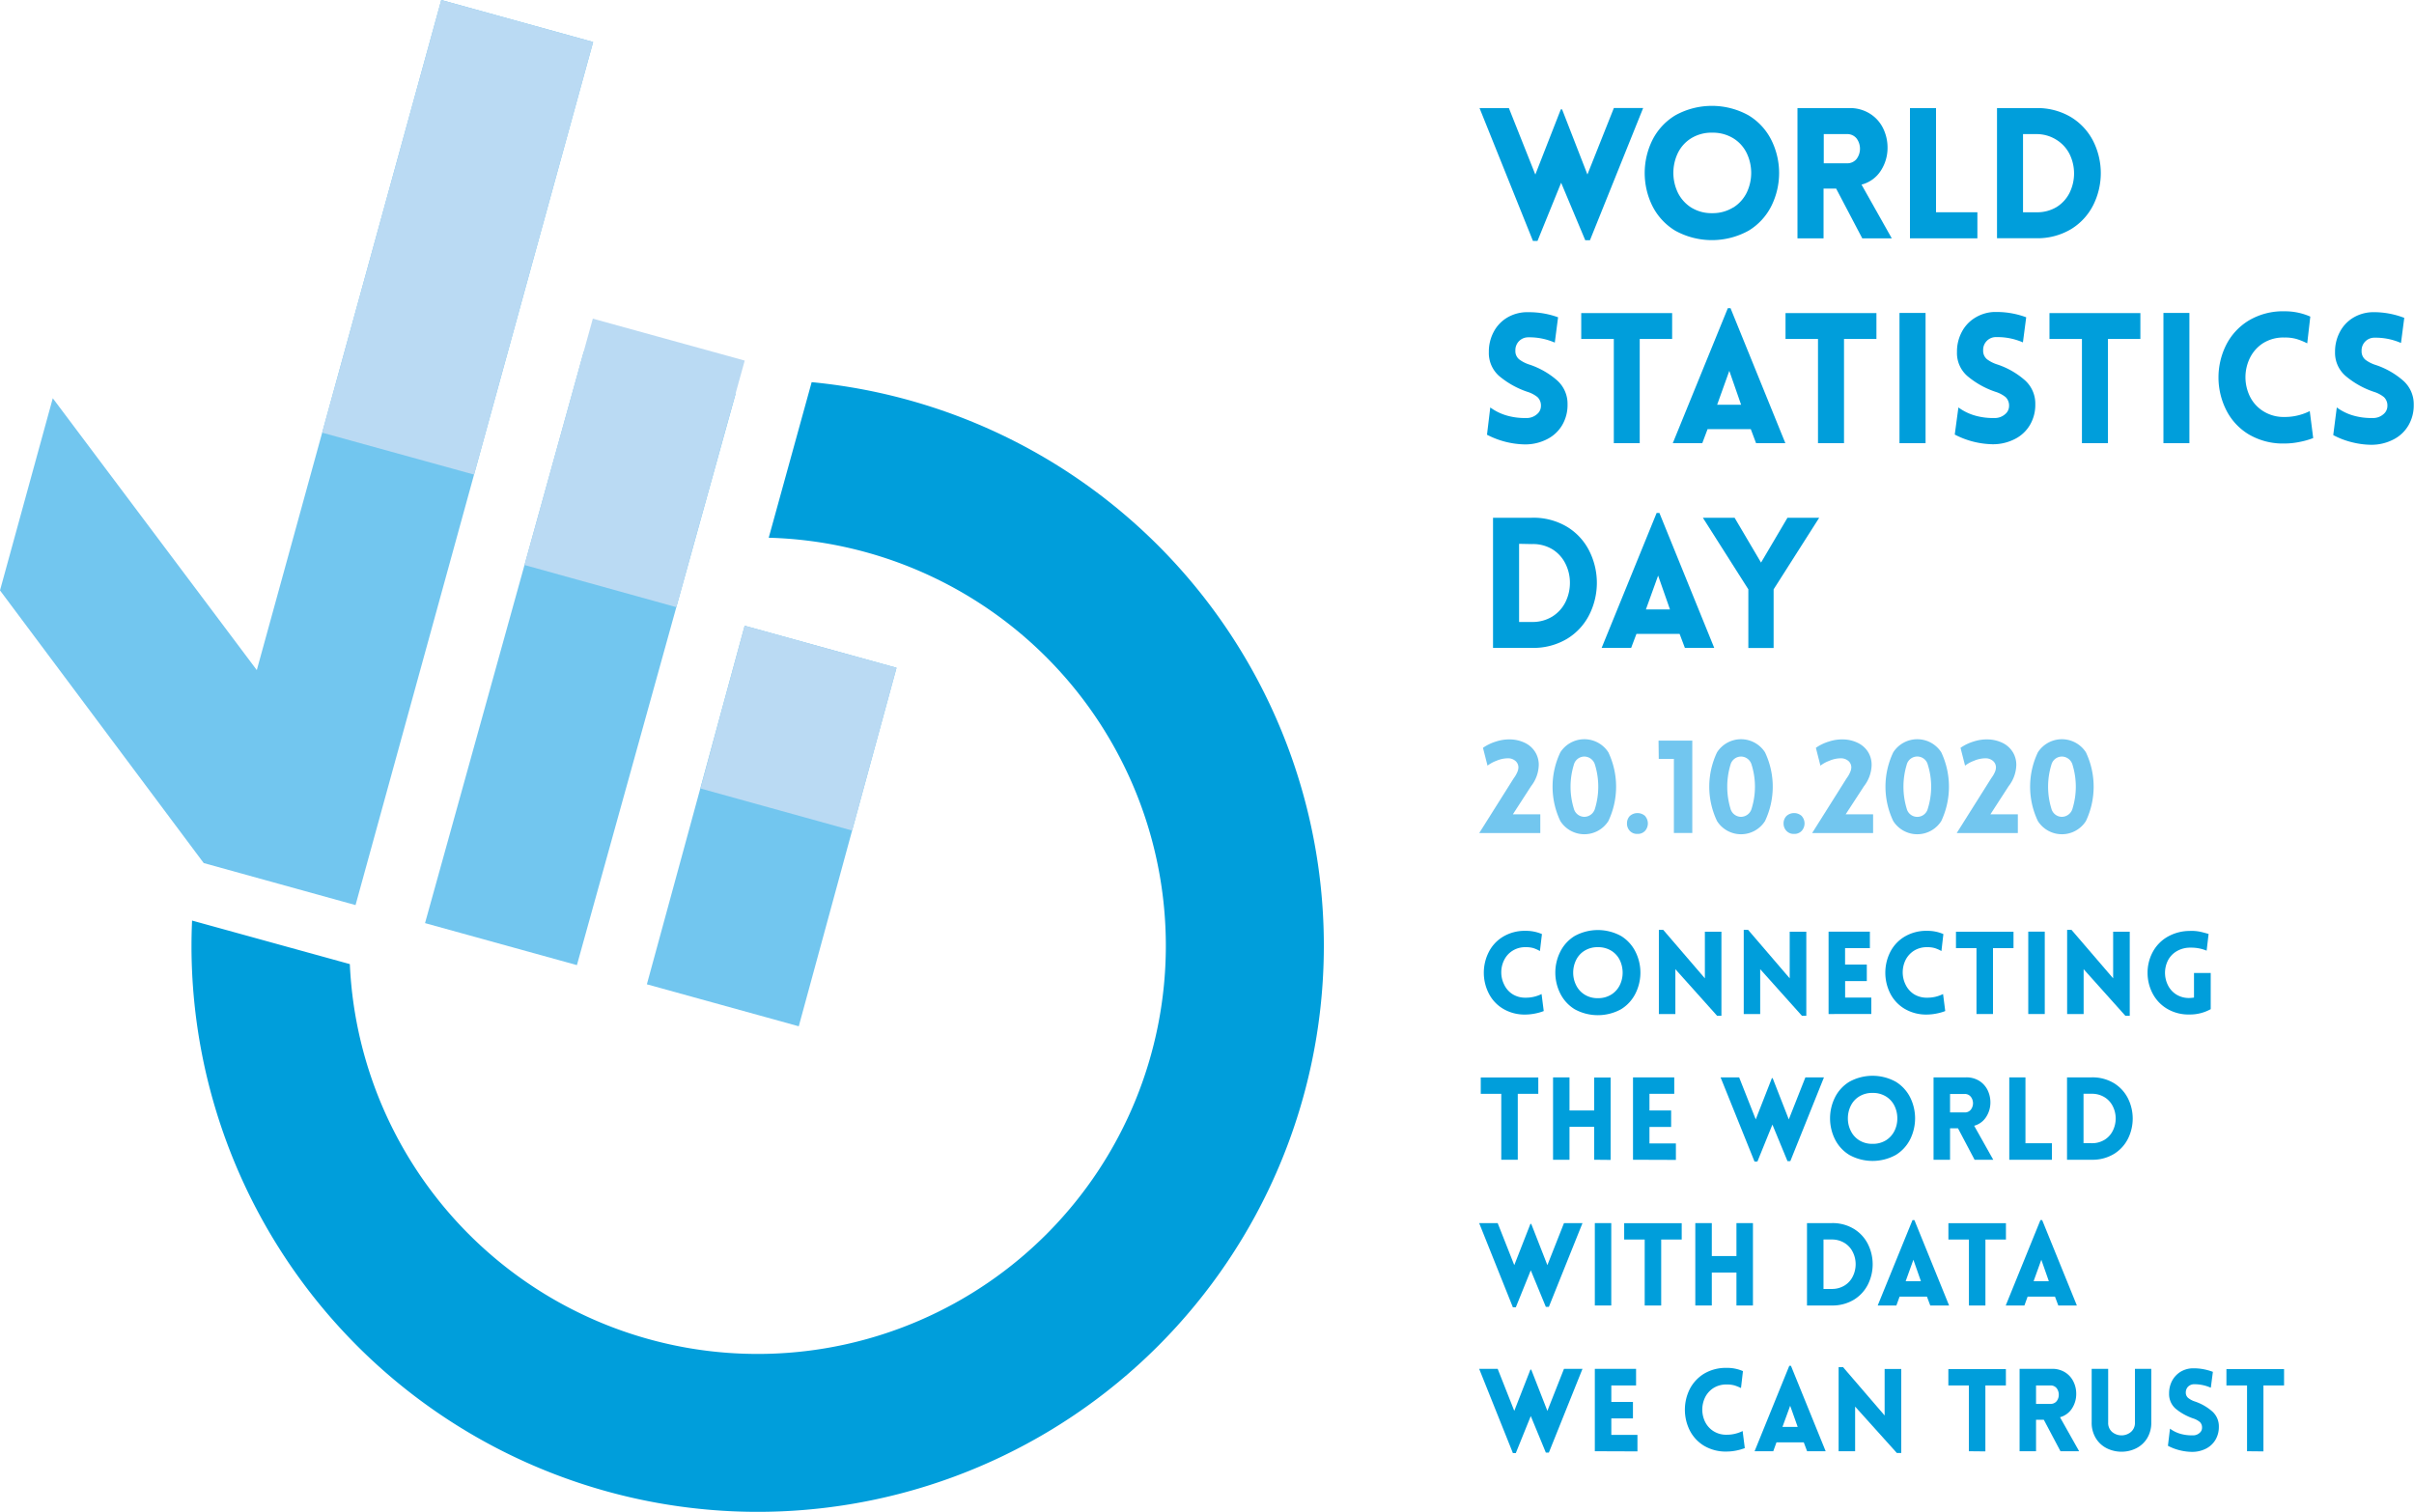 <svg xmlns="http://www.w3.org/2000/svg" viewBox="0 0 456.47 285.9"><defs><style>.a{fill:#009edb;}.b{fill:#72c6ef;}.c{fill:#badaf3;}</style></defs><path class="a" d="M153.48,72.27l-8.12,29.42a77.19,77.19,0,1,1-79.21,80.63l-29.83-8.23c-.07,1.57-.11,3.16-.11,4.75A107.06,107.06,0,1,0,153.48,72.27Z"/><polygon class="b" points="169.53 126.28 140.81 118.33 132.46 148.97 122.32 186.14 151.04 194.08 161.13 157.06 169.53 126.28"/><polygon class="c" points="169.53 126.28 140.81 118.33 132.46 149.11 161.13 157.06 169.53 126.28"/><polygon class="b" points="99.18 106.85 80.37 174.57 109.09 182.51 127.89 114.82 139.11 74.44 110.39 66.49 99.18 106.85"/><polygon class="c" points="112.1 60.26 99.18 106.85 127.89 114.82 140.82 68.19 112.1 60.26"/><polygon class="b" points="83.44 0 60.92 81.82 48.56 126.72 9.98 75.31 0 111.65 38.52 163.21 38.51 163.21 67.23 171.16 89.64 89.75 112.16 7.94 83.44 0"/><polygon class="c" points="83.44 0 60.92 81.82 89.64 89.75 112.16 7.94 83.44 0"/><path class="a" d="M279.77,20.44h5.55l5,12.57,4.82-12.33h.24L300.17,33l5-12.57h5.54l-10.06,25h-.89L295.2,34.56l-4.47,11h-.86Z"/><path class="a" d="M316.77,43.62a11.5,11.5,0,0,1-4.33-4.7,14.07,14.07,0,0,1,0-12.4,11.5,11.5,0,0,1,4.33-4.7,14.28,14.28,0,0,1,13.88,0,11.41,11.41,0,0,1,4.32,4.7,14,14,0,0,1,0,12.4,11.41,11.41,0,0,1-4.32,4.7,14.35,14.35,0,0,1-13.88,0Zm11-4.39a6.93,6.93,0,0,0,2.53-2.82,8.64,8.64,0,0,0,0-7.43,6.74,6.74,0,0,0-2.53-2.82,7.41,7.41,0,0,0-4-1.07,7.33,7.33,0,0,0-4,1.07,6.77,6.77,0,0,0-2.51,2.8,8.68,8.68,0,0,0,0,7.45,7,7,0,0,0,2.51,2.82,7.25,7.25,0,0,0,4,1.08A7.33,7.33,0,0,0,327.74,39.23Z"/><path class="a" d="M347.2,35.66h-2.38v9.41h-4.93V20.44h9.72a7.07,7.07,0,0,1,4,1.07,6.74,6.74,0,0,1,2.48,2.77,8.25,8.25,0,0,1,.83,3.63,7.88,7.88,0,0,1-1.28,4.38A6.12,6.12,0,0,1,352,34.91l5.72,10.16h-5.58Zm2-4.78a2.26,2.26,0,0,0,1.86-.81,3.25,3.25,0,0,0,0-3.9,2.26,2.26,0,0,0-1.86-.81h-4.34v5.52Z"/><path class="a" d="M366.09,20.44v19.7h7.82v4.93H361.16V20.44Z"/><path class="a" d="M391.66,22.18a11.31,11.31,0,0,1,4.18,4.56,13.51,13.51,0,0,1,0,12,11.27,11.27,0,0,1-4.18,4.57,12.38,12.38,0,0,1-6.7,1.74h-7.34V20.44H385A12.38,12.38,0,0,1,391.66,22.18Zm-9.12,3.18V40.14H385a7.12,7.12,0,0,0,3.91-1,6.69,6.69,0,0,0,2.46-2.74,8.31,8.31,0,0,0,0-7.2,6.72,6.72,0,0,0-2.46-2.73A7,7,0,0,0,385,25.36Z"/><path class="a" d="M281.8,77.05a9.88,9.88,0,0,0,3.26,1.57,12.24,12.24,0,0,0,3.08.43l.69,0a2.94,2.94,0,0,0,1.81-.73,2,2,0,0,0,.74-1.55,2.19,2.19,0,0,0-.65-1.67,5.68,5.68,0,0,0-1.9-1,16.52,16.52,0,0,1-5.36-3,5.8,5.8,0,0,1-1.94-4.55,7.91,7.91,0,0,1,.88-3.72,6.86,6.86,0,0,1,2.46-2.69,7.44,7.44,0,0,1,3.62-1.1l.82,0A16.1,16.1,0,0,1,294.62,60L294,64.79a12,12,0,0,0-5-1,2.41,2.41,0,0,0-2.45,2.51,2,2,0,0,0,.73,1.67,6.48,6.48,0,0,0,2,1,15.28,15.28,0,0,1,5.2,3,5.92,5.92,0,0,1,1.93,4.53,7.46,7.46,0,0,1-1,3.87,6.91,6.91,0,0,1-2.84,2.67,9,9,0,0,1-4.29,1,16.08,16.08,0,0,1-7.1-1.83Z"/><path class="a" d="M305.16,83.81V64.1H299V59.21h17.19V64.1h-6.13V83.81Z"/><path class="a" d="M326.72,58.28h.51L337.6,83.81h-5.54l-1-2.66h-8.17l-1,2.66h-5.58Zm2.51,18.26L327,70.13l-2.3,6.41Z"/><path class="a" d="M343.77,83.81V64.1h-6.14V59.21h17.19V64.1h-6.13V83.81Z"/><path class="a" d="M359.18,83.81V59.18h4.93V83.81Z"/><path class="a" d="M370.32,77.05a9.88,9.88,0,0,0,3.26,1.57,12.24,12.24,0,0,0,3.08.43l.69,0a2.94,2.94,0,0,0,1.81-.73,2,2,0,0,0,.74-1.55,2.19,2.19,0,0,0-.65-1.67,5.68,5.68,0,0,0-1.9-1,16.35,16.35,0,0,1-5.35-3,5.77,5.77,0,0,1-1.95-4.55,7.91,7.91,0,0,1,.88-3.72,6.86,6.86,0,0,1,2.46-2.69A7.44,7.44,0,0,1,377,59l.82,0A16.1,16.1,0,0,1,383.14,60l-.62,4.75a12,12,0,0,0-5-1A2.41,2.41,0,0,0,375,66.27a2.07,2.07,0,0,0,.73,1.67,6.48,6.48,0,0,0,2,1,15.18,15.18,0,0,1,5.2,3,5.92,5.92,0,0,1,1.93,4.53,7.46,7.46,0,0,1-1,3.87,6.85,6.85,0,0,1-2.84,2.67,9,9,0,0,1-4.29,1,16.08,16.08,0,0,1-7.1-1.83Z"/><path class="a" d="M393.68,83.81V64.1h-6.14V59.21h17.19V64.1H398.6V83.81Z"/><path class="a" d="M409.09,83.81V59.18H414V83.81Z"/><path class="a" d="M434.3,64.12a7.91,7.91,0,0,0-2.36-.29,7.19,7.19,0,0,0-4,1.06,7,7,0,0,0-2.49,2.79,8.28,8.28,0,0,0,0,7.31A6.83,6.83,0,0,0,428,77.78a7.19,7.19,0,0,0,4,1.07,10.17,10.17,0,0,0,2.67-.33,10.43,10.43,0,0,0,2.09-.78l.65,5.1a14.54,14.54,0,0,1-2.61.74,14.1,14.1,0,0,1-2.8.29,12.7,12.7,0,0,1-6.82-1.75,11.29,11.29,0,0,1-4.25-4.64,13.75,13.75,0,0,1,0-12.21,11.45,11.45,0,0,1,4.25-4.63,12.61,12.61,0,0,1,6.82-1.77,11.84,11.84,0,0,1,4.86,1l-.58,5.06A12.21,12.21,0,0,0,434.3,64.12Z"/><path class="a" d="M441.87,77.05a9.74,9.74,0,0,0,3.25,1.57,12.24,12.24,0,0,0,3.08.43l.69,0a2.94,2.94,0,0,0,1.81-.73,2,2,0,0,0,.74-1.55,2.19,2.19,0,0,0-.65-1.67,5.68,5.68,0,0,0-1.9-1,16.35,16.35,0,0,1-5.35-3,5.77,5.77,0,0,1-2-4.55,7.91,7.91,0,0,1,.88-3.72,6.86,6.86,0,0,1,2.46-2.69,7.44,7.44,0,0,1,3.62-1.1l.83,0a16.1,16.1,0,0,1,5.3,1.07l-.62,4.75a12,12,0,0,0-5-1,2.41,2.41,0,0,0-2.45,2.51,2.07,2.07,0,0,0,.73,1.67,6.48,6.48,0,0,0,2,1,15.18,15.18,0,0,1,5.2,3,5.92,5.92,0,0,1,1.93,4.53,7.46,7.46,0,0,1-1,3.87,6.85,6.85,0,0,1-2.84,2.67,9,9,0,0,1-4.29,1,15.27,15.27,0,0,1-3.31-.42,15.09,15.09,0,0,1-3.78-1.41Z"/><path class="a" d="M296.36,99.65a11.2,11.2,0,0,1,4.18,4.57,13.43,13.43,0,0,1,0,12,11.24,11.24,0,0,1-4.18,4.56,12.35,12.35,0,0,1-6.7,1.74h-7.34V97.91h7.34A12.35,12.35,0,0,1,296.36,99.65Zm-9.11,3.19v14.78h2.41a7.1,7.1,0,0,0,3.91-1.05,6.75,6.75,0,0,0,2.46-2.74,8.15,8.15,0,0,0,.83-3.62,8,8,0,0,0-.83-3.58,6.69,6.69,0,0,0-2.46-2.74,7.1,7.1,0,0,0-3.91-1Z"/><path class="a" d="M313.26,97h.52l10.37,25.52H318.6l-1-2.65h-8.16l-1,2.65h-5.58Zm2.52,18.25-2.24-6.4-2.31,6.4Z"/><path class="a" d="M330.6,111.45,322,97.91h6l5,8.48,5-8.48h6l-8.62,13.54v11.09H330.6Z"/><path class="b" d="M286.92,146a2.36,2.36,0,0,0,.2-.84,1.6,1.6,0,0,0-.57-1.27,2.15,2.15,0,0,0-1.46-.49,5.64,5.64,0,0,0-2.15.48,6.2,6.2,0,0,0-1.66.91l-.86-3.37a8.73,8.73,0,0,1,2.47-1.19,7.91,7.91,0,0,1,2.72-.4,6.64,6.64,0,0,1,2.9.73,4.64,4.64,0,0,1,1.83,1.73,4.58,4.58,0,0,1,.63,2.38,6.77,6.77,0,0,1-1.45,4L286.07,154h5.19v3.54H279.71l6.53-10.37A5.78,5.78,0,0,0,286.92,146Z"/><path class="b" d="M295.05,155.27a15.11,15.11,0,0,1,0-13,5.4,5.4,0,0,1,9.08,0,15.17,15.17,0,0,1,0,13,5.38,5.38,0,0,1-9.08,0Zm6.55-2.36a14.13,14.13,0,0,0,0-8.28,2.12,2.12,0,0,0-2-1.56,2.07,2.07,0,0,0-2,1.56,14.13,14.13,0,0,0,0,8.28,2.07,2.07,0,0,0,2,1.56A2.12,2.12,0,0,0,301.6,152.91Z"/><path class="b" d="M311.08,154.33a2.12,2.12,0,0,1,0,2.78,1.85,1.85,0,0,1-1.45.59,1.87,1.87,0,0,1-1.46-.59,2,2,0,0,1-.52-1.4,2,2,0,0,1,.52-1.38,2.17,2.17,0,0,1,2.93,0Z"/><path class="b" d="M313.62,140.06H320v17.46h-3.48v-14h-2.86Z"/><path class="b" d="M324.68,155.27a15.11,15.11,0,0,1,0-13,5.39,5.39,0,0,1,9.07,0,15.17,15.17,0,0,1,0,13,5.37,5.37,0,0,1-9.07,0Zm6.54-2.36a13.92,13.92,0,0,0,0-8.28,2.11,2.11,0,0,0-2-1.56,2.08,2.08,0,0,0-2,1.56,14.35,14.35,0,0,0,0,8.28,2.08,2.08,0,0,0,2,1.56A2.11,2.11,0,0,0,331.22,152.91Z"/><path class="b" d="M340.7,154.33a2.1,2.1,0,0,1,0,2.78,1.87,1.87,0,0,1-1.46.59,1.85,1.85,0,0,1-1.45-.59,2,2,0,0,1-.53-1.4,2,2,0,0,1,.53-1.38,2.15,2.15,0,0,1,2.92,0Z"/><path class="b" d="M349.86,146a2.42,2.42,0,0,0,.21-.84,1.6,1.6,0,0,0-.57-1.27,2.17,2.17,0,0,0-1.46-.49,5.6,5.6,0,0,0-2.15.48,6.2,6.2,0,0,0-1.66.91l-.86-3.37a8.6,8.6,0,0,1,2.47-1.19,7.91,7.91,0,0,1,2.72-.4,6.56,6.56,0,0,1,2.89.73,4.67,4.67,0,0,1,1.84,1.73,4.57,4.57,0,0,1,.62,2.38,6.75,6.75,0,0,1-1.44,4L349,154h5.19v3.54H342.66l6.53-10.37A5.27,5.27,0,0,0,349.86,146Z"/><path class="b" d="M358,155.27a15.11,15.11,0,0,1,0-13,5.4,5.4,0,0,1,9.08,0,15.27,15.27,0,0,1,0,13,5.38,5.38,0,0,1-9.08,0Zm6.54-2.36a13.92,13.92,0,0,0,0-8.28,2.06,2.06,0,0,0-4,0,14.35,14.35,0,0,0,0,8.28,2.06,2.06,0,0,0,4,0Z"/><path class="b" d="M377.22,146a2.36,2.36,0,0,0,.2-.84,1.6,1.6,0,0,0-.57-1.27,2.15,2.15,0,0,0-1.46-.49,5.64,5.64,0,0,0-2.15.48,6.2,6.2,0,0,0-1.66.91l-.86-3.37a8.73,8.73,0,0,1,2.47-1.19,7.91,7.91,0,0,1,2.72-.4,6.64,6.64,0,0,1,2.9.73,4.64,4.64,0,0,1,1.83,1.73,4.58,4.58,0,0,1,.63,2.38,6.77,6.77,0,0,1-1.45,4L376.37,154h5.19v3.54H370l6.53-10.37A5.78,5.78,0,0,0,377.22,146Z"/><path class="b" d="M385.35,155.27a15.11,15.11,0,0,1,0-13,5.4,5.4,0,0,1,9.08,0,15.17,15.17,0,0,1,0,13,5.38,5.38,0,0,1-9.08,0Zm6.55-2.36a14.13,14.13,0,0,0,0-8.28,2.12,2.12,0,0,0-2-1.56,2.07,2.07,0,0,0-2,1.56,14.13,14.13,0,0,0,0,8.28,2.07,2.07,0,0,0,2,1.56A2.12,2.12,0,0,0,391.9,152.91Z"/><path class="a" d="M290,179.31a4.93,4.93,0,0,0-1.5-.19,4.49,4.49,0,0,0-2.5.68,4.31,4.31,0,0,0-1.58,1.76,5.16,5.16,0,0,0-.54,2.31,5.09,5.09,0,0,0,.54,2.31A4.28,4.28,0,0,0,286,188a4.49,4.49,0,0,0,2.5.67,6.56,6.56,0,0,0,3-.69l.41,3.22a9.28,9.28,0,0,1-1.65.47,9.54,9.54,0,0,1-1.77.19,7.93,7.93,0,0,1-4.31-1.12,7.09,7.09,0,0,1-2.69-2.93,8.64,8.64,0,0,1,0-7.72,7.15,7.15,0,0,1,2.69-2.93,7.93,7.93,0,0,1,4.31-1.13,7.63,7.63,0,0,1,3.08.61l-.38,3.21A7.05,7.05,0,0,0,290,179.31Z"/><path class="a" d="M297.75,190.85a7.31,7.31,0,0,1-2.73-3,8.81,8.81,0,0,1,0-7.84,7.31,7.31,0,0,1,2.73-3,9.11,9.11,0,0,1,8.79,0,7.31,7.31,0,0,1,2.73,3,8.81,8.81,0,0,1,0,7.84,7.31,7.31,0,0,1-2.73,3,9.11,9.11,0,0,1-8.79,0Zm6.95-2.78a4.38,4.38,0,0,0,1.6-1.79,5.35,5.35,0,0,0,.53-2.34,5.5,5.5,0,0,0-.53-2.36,4.29,4.29,0,0,0-1.6-1.78,4.71,4.71,0,0,0-2.55-.68,4.61,4.61,0,0,0-2.54.68,4.23,4.23,0,0,0-1.59,1.77,5.35,5.35,0,0,0-.54,2.37,5.22,5.22,0,0,0,.54,2.34,4.28,4.28,0,0,0,1.59,1.79,4.53,4.53,0,0,0,2.54.69A4.63,4.63,0,0,0,304.7,188.07Z"/><path class="a" d="M316.8,191.76h-3.12V175.85h.83l7.87,9.16V176.2h3.13v15.89h-.82l-7.89-8.81Z"/><path class="a" d="M332.84,191.76h-3.11V175.85h.83l7.86,9.16V176.2h3.14v15.89h-.83l-7.89-8.81Z"/><path class="a" d="M345.77,191.76V176.18h7.81v3.12h-4.69v3.11H353v3.12h-4.1v3.12h4.95v3.11Z"/><path class="a" d="M365.9,179.31a4.91,4.91,0,0,0-1.49-.19,4.55,4.55,0,0,0-2.51.68,4.46,4.46,0,0,0-1.58,1.76,5.28,5.28,0,0,0-.53,2.31,5.22,5.22,0,0,0,.53,2.31A4.42,4.42,0,0,0,361.9,188a4.55,4.55,0,0,0,2.51.67,6.47,6.47,0,0,0,1.69-.2,6.91,6.91,0,0,0,1.32-.49l.41,3.22a9.16,9.16,0,0,1-1.66.47,9.35,9.35,0,0,1-1.76.19,8,8,0,0,1-4.32-1.12,7.15,7.15,0,0,1-2.69-2.93,8.73,8.73,0,0,1,0-7.72,7.22,7.22,0,0,1,2.69-2.93,8,8,0,0,1,4.32-1.13,7.58,7.58,0,0,1,3.07.61l-.37,3.21A6.82,6.82,0,0,0,365.9,179.31Z"/><path class="a" d="M373.74,191.76V179.3h-3.88v-3.1h10.88v3.1h-3.88v12.46Z"/><path class="a" d="M383.53,191.76V176.18h3.12v15.58Z"/><path class="a" d="M394,191.76h-3.12V175.85h.83l7.87,9.16V176.2h3.14v15.89h-.83L394,183.28Z"/><path class="a" d="M414,191.85a7.92,7.92,0,0,1-4.28-1.12,7.3,7.3,0,0,1-2.71-2.92,8.37,8.37,0,0,1-.92-3.85,8.22,8.22,0,0,1,.9-3.78,7.32,7.32,0,0,1,2.68-2.91,8.44,8.44,0,0,1,4.33-1.22,8.11,8.11,0,0,1,2,.14c.55.12,1.1.27,1.63.43l-.37,3.16a7.47,7.47,0,0,0-3-.57,5,5,0,0,0-2.67.68,4.32,4.32,0,0,0-1.66,1.76,5.25,5.25,0,0,0,0,4.64,4.35,4.35,0,0,0,1.58,1.77,4.49,4.49,0,0,0,2.48.67,7.41,7.41,0,0,0,.88-.08V184h3.16v6.84A8.06,8.06,0,0,1,414,191.85Z"/><path class="a" d="M283.88,219.32V206.85H280v-3.09h10.88v3.09H287v12.47Z"/><path class="a" d="M301.45,219.32v-6.23h-4.67v6.23h-3.11V203.74h3.11V210h4.67v-6.23h3.11v15.58Z"/><path class="a" d="M308.79,219.32V203.74h7.8v3.11H311.9V210H316v3.12h-4.1v3.11h5v3.12Z"/><path class="a" d="M325.35,203.74h3.51l3.14,7.95,3.05-7.8h.15l3.05,7.8,3.14-7.95h3.51l-6.36,15.84H338l-2.85-6.91-2.84,7h-.54Z"/><path class="a" d="M349.7,218.41a7.26,7.26,0,0,1-2.74-3,8.9,8.9,0,0,1,0-7.84,7.26,7.26,0,0,1,2.74-3,9.09,9.09,0,0,1,8.78,0,7.33,7.33,0,0,1,2.74,3,8.9,8.9,0,0,1,0,7.84,7.33,7.33,0,0,1-2.74,3,9.09,9.09,0,0,1-8.78,0Zm6.94-2.78a4.44,4.44,0,0,0,1.6-1.79,5.21,5.21,0,0,0,.53-2.34,5.33,5.33,0,0,0-.53-2.36,4.29,4.29,0,0,0-1.6-1.78,4.67,4.67,0,0,0-2.55-.68,4.61,4.61,0,0,0-2.54.68,4.23,4.23,0,0,0-1.59,1.77,5.32,5.32,0,0,0-.54,2.37,5.22,5.22,0,0,0,.54,2.34,4.34,4.34,0,0,0,1.59,1.79,4.61,4.61,0,0,0,2.54.68A4.67,4.67,0,0,0,356.64,215.63Z"/><path class="a" d="M370.24,213.37h-1.5v5.95h-3.12V203.74h6.15a4.55,4.55,0,0,1,2.51.67,4.36,4.36,0,0,1,1.57,1.76,5.31,5.31,0,0,1,.52,2.3,5,5,0,0,1-.81,2.77,3.87,3.87,0,0,1-2.26,1.65l3.61,6.43h-3.53Zm1.25-3a1.42,1.42,0,0,0,1.17-.51,2,2,0,0,0,0-2.46,1.43,1.43,0,0,0-1.17-.52h-2.75v3.49Z"/><path class="a" d="M383,203.74V216.2h5v3.12h-8.06V203.74Z"/><path class="a" d="M399.74,204.84a7.15,7.15,0,0,1,2.65,2.89,8.56,8.56,0,0,1,0,7.6,7.15,7.15,0,0,1-2.65,2.89,7.85,7.85,0,0,1-4.24,1.1h-4.64V203.74h4.64A7.85,7.85,0,0,1,399.74,204.84Zm-5.76,2v9.35h1.52a4.52,4.52,0,0,0,2.48-.66,4.16,4.16,0,0,0,1.55-1.73,5.13,5.13,0,0,0,.53-2.29,5.08,5.08,0,0,0-.53-2.27,4.16,4.16,0,0,0-1.55-1.73,4.53,4.53,0,0,0-2.48-.67Z"/><path class="a" d="M279.7,231.3h3.5l3.14,7.95,3.05-7.8h.16l3.05,7.8,3.14-7.95h3.5l-6.36,15.84h-.57l-2.85-6.91-2.83,7h-.55Z"/><path class="a" d="M301.57,246.88V231.3h3.11v15.58Z"/><path class="a" d="M311,246.88V234.41h-3.88v-3.09H318v3.09h-3.88v12.47Z"/><path class="a" d="M328.35,246.88v-6.23h-4.66v6.23h-3.12V231.3h3.12v6.23h4.66V231.3h3.12v15.58Z"/><path class="a" d="M350.57,232.4a7.08,7.08,0,0,1,2.65,2.89,8.56,8.56,0,0,1,0,7.6,7.15,7.15,0,0,1-2.65,2.89,7.85,7.85,0,0,1-4.24,1.1h-4.64V231.3h4.64A7.76,7.76,0,0,1,350.57,232.4Zm-5.76,2v9.35h1.52a4.52,4.52,0,0,0,2.48-.66,4.16,4.16,0,0,0,1.55-1.73,5.17,5.17,0,0,0,.53-2.29,5.08,5.08,0,0,0-.53-2.27,4.16,4.16,0,0,0-1.55-1.73,4.53,4.53,0,0,0-2.48-.67Z"/><path class="a" d="M361.64,230.73H362l6.56,16.15H365l-.63-1.68h-5.17l-.61,1.68h-3.53Zm1.59,11.55-1.42-4.05-1.46,4.05Z"/><path class="a" d="M372.31,246.88V234.41h-3.88v-3.09h10.88v3.09h-3.88v12.47Z"/><path class="a" d="M385.83,230.73h.33l6.56,16.15h-3.51l-.63-1.68h-5.17l-.61,1.68h-3.53Zm1.59,11.55L386,238.23l-1.46,4.05Z"/><path class="a" d="M279.7,258.86h3.5l3.14,7.95,3.05-7.8h.16l3.05,7.8,3.14-7.95h3.5l-6.36,15.84h-.57l-2.85-6.91-2.83,7h-.55Z"/><path class="a" d="M301.57,274.44V258.86h7.8V262h-4.68v3.12h4.09v3.12h-4.09v3.11h4.94v3.12Z"/><path class="a" d="M328,262a5.23,5.23,0,0,0-1.49-.18,4.55,4.55,0,0,0-2.51.67,4.42,4.42,0,0,0-1.58,1.77,5.3,5.3,0,0,0,0,4.62,4.39,4.39,0,0,0,1.58,1.76,4.47,4.47,0,0,0,2.51.68,6.47,6.47,0,0,0,1.69-.21,6.29,6.29,0,0,0,1.32-.49l.41,3.23a10.2,10.2,0,0,1-1.65.47,9.49,9.49,0,0,1-1.77.18,8,8,0,0,1-4.32-1.11,7.22,7.22,0,0,1-2.69-2.93,8.75,8.75,0,0,1,0-7.73,7.34,7.34,0,0,1,2.69-2.93,8,8,0,0,1,4.32-1.12,7.41,7.41,0,0,1,3.07.61l-.37,3.2A8.77,8.77,0,0,0,328,262Z"/><path class="a" d="M338.34,258.29h.32l6.56,16.15h-3.51l-.63-1.68h-5.16l-.61,1.68h-3.53Zm1.59,11.55-1.42-4-1.46,4Z"/><path class="a" d="M350.79,274.44h-3.12V258.53h.83l7.87,9.15v-8.8h3.14v15.89h-.83L350.79,266Z"/><path class="a" d="M372.3,274.44V262h-3.88v-3.09H379.3V262h-3.88v12.47Z"/><path class="a" d="M386.47,268.49H385v5.95h-3.11V258.86H388a4.52,4.52,0,0,1,2.51.67,4.29,4.29,0,0,1,1.57,1.76,5.13,5.13,0,0,1,.52,2.29,5,5,0,0,1-.8,2.77,3.91,3.91,0,0,1-2.27,1.66l3.62,6.43h-3.53Zm1.24-3a1.44,1.44,0,0,0,1.18-.51,1.92,1.92,0,0,0,.41-1.23,2,2,0,0,0-.41-1.24,1.44,1.44,0,0,0-1.18-.51H385v3.49Z"/><path class="a" d="M406,272a5.09,5.09,0,0,1-2.09,1.9,6.12,6.12,0,0,1-2.74.63,6.24,6.24,0,0,1-2.76-.63,5.09,5.09,0,0,1-2.09-1.9,5.56,5.56,0,0,1-.8-3V258.86h3.12V269a2.25,2.25,0,0,0,.75,1.8,2.78,2.78,0,0,0,3.55,0,2.22,2.22,0,0,0,.76-1.8V258.86h3.09V269A5.56,5.56,0,0,1,406,272Z"/><path class="a" d="M410.33,270.17a6.19,6.19,0,0,0,2.06,1,8,8,0,0,0,1.95.27l.44,0a1.82,1.82,0,0,0,1.14-.46,1.23,1.23,0,0,0,.47-1,1.4,1.4,0,0,0-.41-1.06,3.71,3.71,0,0,0-1.2-.66,10.54,10.54,0,0,1-3.39-1.87,3.67,3.67,0,0,1-1.23-2.88,5.06,5.06,0,0,1,.55-2.36,4.56,4.56,0,0,1,1.56-1.7,4.63,4.63,0,0,1,2.29-.69l.52,0a10.32,10.32,0,0,1,3.36.67l-.39,3a7.68,7.68,0,0,0-3.18-.66,1.64,1.64,0,0,0-1.15.49,1.59,1.59,0,0,0-.4,1.11,1.27,1.27,0,0,0,.46,1,3.91,3.91,0,0,0,1.28.67,9.64,9.64,0,0,1,3.29,1.9,3.76,3.76,0,0,1,1.22,2.87,4.75,4.75,0,0,1-.63,2.45,4.39,4.39,0,0,1-1.8,1.69,5.7,5.7,0,0,1-2.71.61,10,10,0,0,1-2.09-.26,9.64,9.64,0,0,1-2.4-.89Z"/><path class="a" d="M424.9,274.44V262H421v-3.09H431.9V262H428v12.47Z"/></svg>